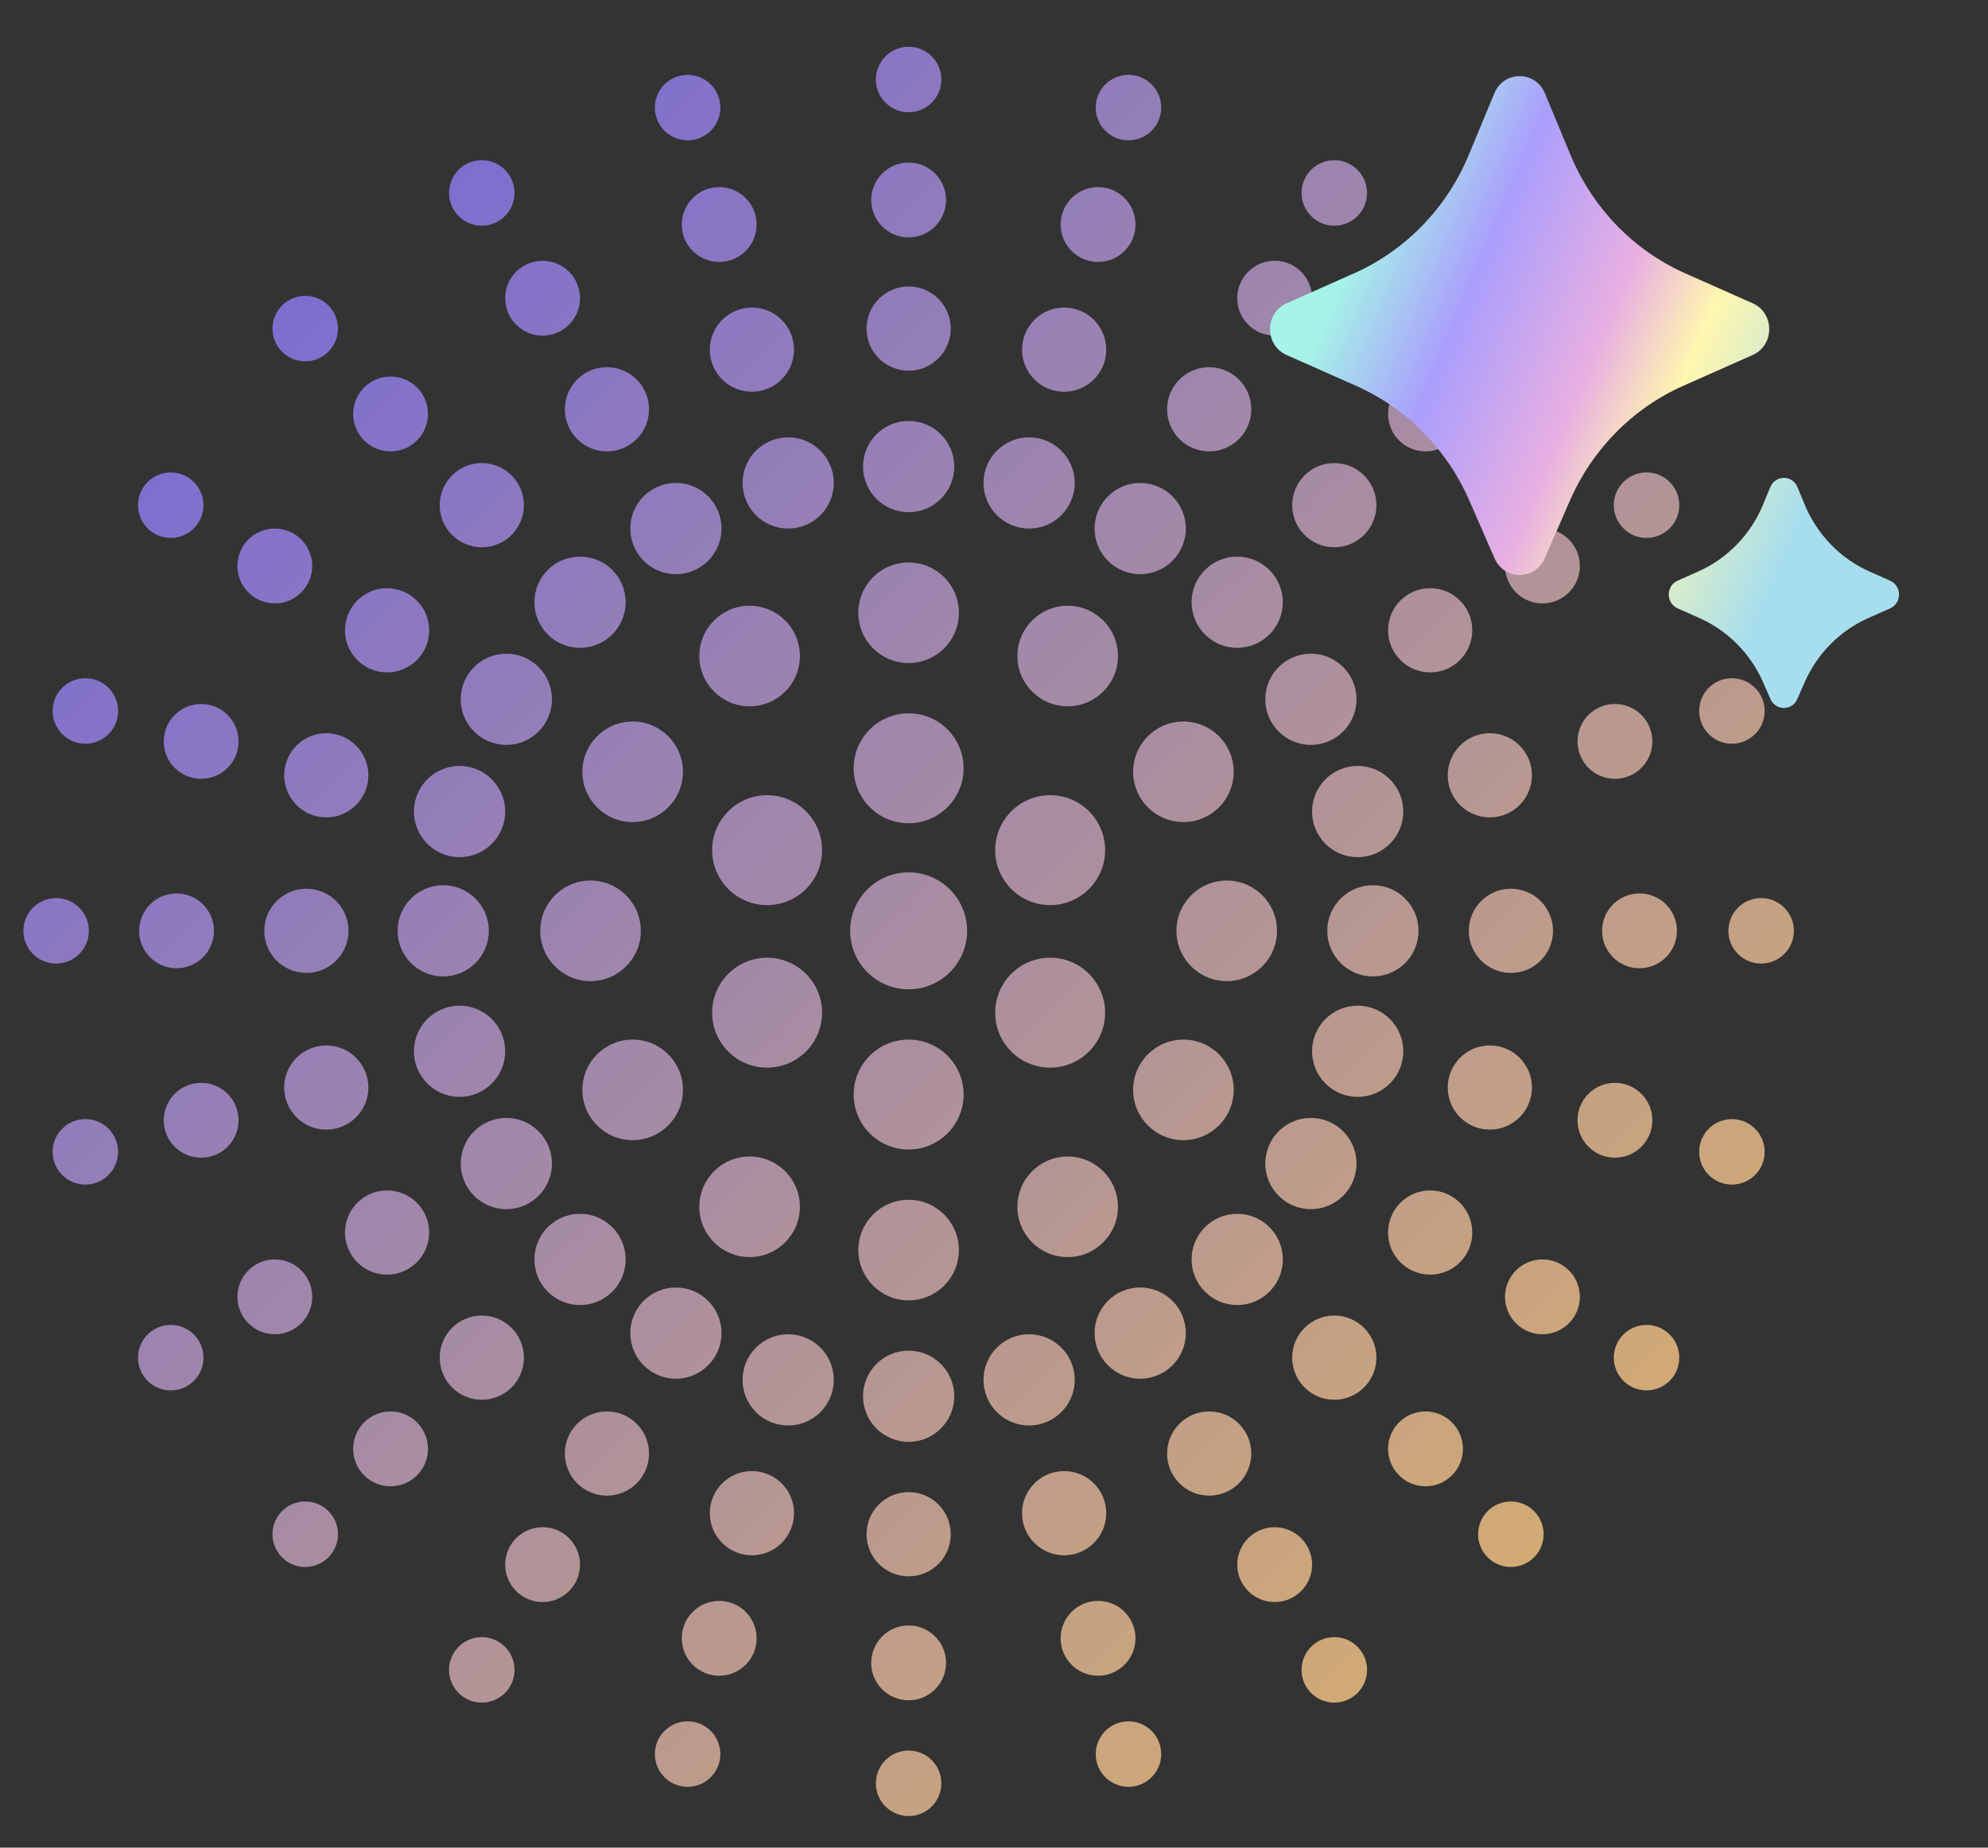 <svg width="170" height="158" viewBox="0 0 170 158" fill="none" xmlns="http://www.w3.org/2000/svg">
<rect x="0" y="0" width="170" height="158" fill="#333333" stroke="none"/>
<path fill-rule="evenodd" clip-rule="evenodd" d="M80.498 6.8C80.498 8.346 79.245 9.6 77.698 9.6C76.152 9.6 74.898 8.346 74.898 6.8C74.898 5.254 76.152 4 77.698 4C79.245 4 80.498 5.254 80.498 6.8ZM77.7 20.3C79.467 20.3 80.9 18.867 80.9 17.1C80.9 15.333 79.467 13.9 77.7 13.9C75.933 13.9 74.5 15.333 74.5 17.1C74.5 18.867 75.933 20.3 77.7 20.3ZM81.302 28.1C81.302 30.088 79.69 31.7 77.701 31.7C75.713 31.7 74.102 30.088 74.102 28.1C74.102 26.112 75.713 24.5 77.701 24.5C79.69 24.5 81.302 26.112 81.302 28.1ZM77.701 43.8C79.855 43.8 81.601 42.054 81.601 39.9C81.601 37.746 79.855 36 77.701 36C75.547 36 73.801 37.746 73.801 39.9C73.801 42.054 75.547 43.8 77.701 43.8ZM81.998 52.4C81.998 54.775 80.073 56.7 77.698 56.7C75.324 56.7 73.398 54.775 73.398 52.4C73.398 50.025 75.324 48.1 77.698 48.1C80.073 48.1 81.998 50.025 81.998 52.4ZM77.7 70.4C80.296 70.4 82.4 68.296 82.4 65.7C82.4 63.104 80.296 61 77.7 61C75.104 61 73 63.104 73 65.7C73 68.296 75.104 70.4 77.7 70.4ZM77.699 84.6C80.461 84.6 82.699 82.361 82.699 79.6C82.699 76.839 80.461 74.6 77.699 74.6C74.938 74.6 72.699 76.839 72.699 79.6C72.699 82.361 74.938 84.6 77.699 84.6ZM64.101 60.4C66.476 60.4 68.401 58.475 68.401 56.1C68.401 53.725 66.476 51.8 64.101 51.8C61.726 51.8 59.801 53.725 59.801 56.1C59.801 58.475 61.726 60.4 64.101 60.4ZM61.698 45.2C61.698 47.354 59.952 49.1 57.798 49.1C55.645 49.1 53.898 47.354 53.898 45.2C53.898 43.046 55.645 41.3 57.798 41.3C59.952 41.3 61.698 43.046 61.698 45.2ZM51.901 38.6C53.889 38.6 55.501 36.988 55.501 35C55.501 33.012 53.889 31.4 51.901 31.4C49.913 31.4 48.301 33.012 48.301 35C48.301 36.988 49.913 38.6 51.901 38.6ZM49.599 25.5C49.599 27.267 48.166 28.7 46.399 28.7C44.632 28.7 43.199 27.267 43.199 25.5C43.199 23.733 44.632 22.3 46.399 22.3C48.166 22.3 49.599 23.733 49.599 25.5ZM41.198 19.3C42.745 19.3 43.998 18.046 43.998 16.5C43.998 14.954 42.745 13.7 41.198 13.7C39.652 13.7 38.398 14.954 38.398 16.5C38.398 18.046 39.652 19.3 41.198 19.3ZM70.298 72.7C70.298 75.296 68.194 77.4 65.598 77.4C63.003 77.4 60.898 75.296 60.898 72.7C60.898 70.104 63.003 68 65.598 68C68.194 68 70.298 70.104 70.298 72.7ZM54.101 70.3C56.476 70.3 58.401 68.375 58.401 66C58.401 63.625 56.476 61.7 54.101 61.7C51.726 61.7 49.801 63.625 49.801 66C49.801 68.375 51.726 70.3 54.101 70.3ZM47.198 59.8C47.198 61.954 45.452 63.7 43.298 63.7C41.145 63.7 39.398 61.954 39.398 59.8C39.398 57.646 41.145 55.9 43.298 55.9C45.452 55.9 47.198 57.646 47.198 59.8ZM33.1 57.5C35.088 57.5 36.7 55.888 36.7 53.9C36.7 51.912 35.088 50.3 33.1 50.3C31.112 50.3 29.5 51.912 29.5 53.9C29.5 55.888 31.112 57.5 33.1 57.5ZM26.701 48.4C26.701 50.167 25.268 51.6 23.501 51.6C21.733 51.6 20.301 50.167 20.301 48.4C20.301 46.633 21.733 45.2 23.501 45.2C25.268 45.2 26.701 46.633 26.701 48.4ZM14.601 46C16.147 46 17.401 44.746 17.401 43.2C17.401 41.654 16.147 40.4 14.601 40.4C13.054 40.4 11.801 41.654 11.801 43.2C11.801 44.746 13.054 46 14.601 46ZM54.799 79.6C54.799 81.975 52.874 83.9 50.499 83.9C48.124 83.9 46.199 81.975 46.199 79.6C46.199 77.225 48.124 75.3 50.499 75.3C52.874 75.3 54.799 77.225 54.799 79.6ZM37.9 83.5C40.054 83.5 41.8 81.754 41.8 79.6C41.8 77.446 40.054 75.7 37.9 75.7C35.746 75.7 34 77.446 34 79.6C34 81.754 35.746 83.5 37.9 83.5ZM29.802 79.6C29.802 81.588 28.19 83.2 26.202 83.2C24.213 83.2 22.602 81.588 22.602 79.6C22.602 77.612 24.213 76 26.202 76C28.19 76 29.802 77.612 29.802 79.6ZM15.098 82.8C16.866 82.8 18.298 81.367 18.298 79.6C18.298 77.833 16.866 76.4 15.098 76.4C13.331 76.4 11.898 77.833 11.898 79.6C11.898 81.367 13.331 82.8 15.098 82.8ZM7.6 79.6C7.6 81.146 6.346 82.4 4.8 82.4C3.254 82.4 2 81.146 2 79.6C2 78.054 3.254 76.8 4.8 76.8C6.346 76.8 7.6 78.054 7.6 79.6ZM65.598 91.3C68.194 91.3 70.298 89.196 70.298 86.6C70.298 84.004 68.194 81.9 65.598 81.9C63.003 81.9 60.898 84.004 60.898 86.6C60.898 89.196 63.003 91.3 65.598 91.3ZM58.401 93.2C58.401 95.575 56.476 97.5 54.101 97.5C51.726 97.5 49.801 95.575 49.801 93.2C49.801 90.825 51.726 88.9 54.101 88.9C56.476 88.9 58.401 90.825 58.401 93.2ZM43.298 103.4C45.452 103.4 47.198 101.654 47.198 99.5C47.198 97.346 45.452 95.6 43.298 95.6C41.145 95.6 39.398 97.346 39.398 99.5C39.398 101.654 41.145 103.4 43.298 103.4ZM36.7 105.4C36.7 107.388 35.088 109 33.1 109C31.112 109 29.5 107.388 29.5 105.4C29.5 103.412 31.112 101.8 33.1 101.8C35.088 101.8 36.7 103.412 36.7 105.4ZM23.501 114.1C25.268 114.1 26.701 112.667 26.701 110.9C26.701 109.133 25.268 107.7 23.501 107.7C21.733 107.7 20.301 109.133 20.301 110.9C20.301 112.667 21.733 114.1 23.501 114.1ZM17.401 116.1C17.401 117.646 16.147 118.9 14.601 118.9C13.054 118.9 11.801 117.646 11.801 116.1C11.801 114.554 13.054 113.3 14.601 113.3C16.147 113.3 17.401 114.554 17.401 116.1ZM64.101 107.5C66.476 107.5 68.401 105.575 68.401 103.2C68.401 100.825 66.476 98.9 64.101 98.9C61.726 98.9 59.801 100.825 59.801 103.2C59.801 105.575 61.726 107.5 64.101 107.5ZM61.698 114C61.698 116.154 59.952 117.9 57.798 117.9C55.645 117.9 53.898 116.154 53.898 114C53.898 111.846 55.645 110.1 57.798 110.1C59.952 110.1 61.698 111.846 61.698 114ZM51.901 127.9C53.889 127.9 55.501 126.288 55.501 124.3C55.501 122.312 53.889 120.7 51.901 120.7C49.913 120.7 48.301 122.312 48.301 124.3C48.301 126.288 49.913 127.9 51.901 127.9ZM49.599 133.8C49.599 135.567 48.166 137 46.399 137C44.632 137 43.199 135.567 43.199 133.8C43.199 132.033 44.632 130.6 46.399 130.6C48.166 130.6 49.599 132.033 49.599 133.8ZM41.198 145.6C42.745 145.6 43.998 144.346 43.998 142.8C43.998 141.254 42.745 140 41.198 140C39.652 140 38.398 141.254 38.398 142.8C38.398 144.346 39.652 145.6 41.198 145.6ZM82.4 93.6C82.4 96.196 80.296 98.3 77.7 98.3C75.104 98.3 73 96.196 73 93.6C73 91.004 75.104 88.9 77.7 88.9C80.296 88.9 82.4 91.004 82.4 93.6ZM77.698 111.2C80.073 111.2 81.998 109.275 81.998 106.9C81.998 104.525 80.073 102.6 77.698 102.6C75.324 102.6 73.398 104.525 73.398 106.9C73.398 109.275 75.324 111.2 77.698 111.2ZM81.601 119.4C81.601 121.554 79.855 123.3 77.701 123.3C75.547 123.3 73.801 121.554 73.801 119.4C73.801 117.246 75.547 115.5 77.701 115.5C79.855 115.5 81.601 117.246 81.601 119.4ZM77.701 134.8C79.69 134.8 81.302 133.188 81.302 131.2C81.302 129.212 79.69 127.6 77.701 127.6C75.713 127.6 74.102 129.212 74.102 131.2C74.102 133.188 75.713 134.8 77.701 134.8ZM80.9 142.2C80.9 143.967 79.467 145.4 77.7 145.4C75.933 145.4 74.5 143.967 74.5 142.2C74.5 140.433 75.933 139 77.7 139C79.467 139 80.9 140.433 80.9 142.2ZM77.698 155.3C79.245 155.3 80.498 154.046 80.498 152.5C80.498 150.954 79.245 149.7 77.698 149.7C76.152 149.7 74.898 150.954 74.898 152.5C74.898 154.046 76.152 155.3 77.698 155.3ZM95.6 103.2C95.6 105.575 93.675 107.5 91.3 107.5C88.925 107.5 87 105.575 87 103.2C87 100.825 88.925 98.9 91.3 98.9C93.675 98.9 95.6 100.825 95.6 103.2ZM97.502 117.9C99.656 117.9 101.402 116.154 101.402 114C101.402 111.846 99.656 110.1 97.502 110.1C95.348 110.1 93.602 111.846 93.602 114C93.602 116.154 95.348 117.9 97.502 117.9ZM107.001 124.3C107.001 126.288 105.389 127.9 103.401 127.9C101.413 127.9 99.801 126.288 99.801 124.3C99.801 122.312 101.413 120.7 103.401 120.7C105.389 120.7 107.001 122.312 107.001 124.3ZM109.001 137C110.768 137 112.201 135.567 112.201 133.8C112.201 132.033 110.768 130.6 109.001 130.6C107.233 130.6 105.801 132.033 105.801 133.8C105.801 135.567 107.233 137 109.001 137ZM116.901 142.8C116.901 144.346 115.647 145.6 114.101 145.6C112.554 145.6 111.301 144.346 111.301 142.8C111.301 141.254 112.554 140 114.101 140C115.647 140 116.901 141.254 116.901 142.8ZM89.802 91.3C92.397 91.3 94.502 89.196 94.502 86.6C94.502 84.004 92.397 81.9 89.802 81.9C87.206 81.9 85.102 84.004 85.102 86.6C85.102 89.196 87.206 91.3 89.802 91.3ZM105.498 93.2C105.498 95.575 103.573 97.5 101.198 97.5C98.824 97.5 96.898 95.575 96.898 93.2C96.898 90.825 98.824 88.9 101.198 88.9C103.573 88.9 105.498 90.825 105.498 93.2ZM112.099 103.4C114.253 103.4 115.999 101.654 115.999 99.5C115.999 97.346 114.253 95.6 112.099 95.6C109.945 95.6 108.199 97.346 108.199 99.5C108.199 101.654 109.945 103.4 112.099 103.4ZM125.899 105.4C125.899 107.388 124.287 109 122.299 109C120.311 109 118.699 107.388 118.699 105.4C118.699 103.412 120.311 101.8 122.299 101.8C124.287 101.8 125.899 103.412 125.899 105.4ZM131.899 114.1C133.667 114.1 135.099 112.667 135.099 110.9C135.099 109.133 133.667 107.7 131.899 107.7C130.132 107.7 128.699 109.133 128.699 110.9C128.699 112.667 130.132 114.1 131.899 114.1ZM143.6 116.1C143.6 117.646 142.346 118.9 140.8 118.9C139.254 118.9 138 117.646 138 116.1C138 114.554 139.254 113.3 140.8 113.3C142.346 113.3 143.6 114.554 143.6 116.1ZM104.902 83.9C107.276 83.9 109.202 81.975 109.202 79.6C109.202 77.225 107.276 75.3 104.902 75.3C102.527 75.3 100.602 77.225 100.602 79.6C100.602 81.975 102.527 83.9 104.902 83.9ZM121.3 79.6C121.3 81.754 119.554 83.5 117.4 83.5C115.246 83.5 113.5 81.754 113.5 79.6C113.5 77.446 115.246 75.7 117.4 75.7C119.554 75.7 121.3 77.446 121.3 79.6ZM129.202 83.2C131.19 83.2 132.802 81.588 132.802 79.6C132.802 77.612 131.19 76 129.202 76C127.213 76 125.602 77.612 125.602 79.6C125.602 81.588 127.213 83.2 129.202 83.2ZM143.4 79.6C143.4 81.367 141.967 82.8 140.2 82.8C138.433 82.8 137 81.367 137 79.6C137 77.833 138.433 76.4 140.2 76.4C141.967 76.4 143.4 77.833 143.4 79.6ZM150.601 82.4C152.147 82.4 153.401 81.146 153.401 79.6C153.401 78.054 152.147 76.8 150.601 76.8C149.054 76.8 147.801 78.054 147.801 79.6C147.801 81.146 149.054 82.4 150.601 82.4ZM94.502 72.7C94.502 75.296 92.397 77.4 89.802 77.4C87.206 77.4 85.102 75.296 85.102 72.7C85.102 70.104 87.206 68 89.802 68C92.397 68 94.502 70.104 94.502 72.7ZM101.198 70.3C103.573 70.3 105.498 68.375 105.498 66C105.498 63.625 103.573 61.7 101.198 61.7C98.824 61.7 96.898 63.625 96.898 66C96.898 68.375 98.824 70.3 101.198 70.3ZM115.999 59.8C115.999 61.954 114.253 63.7 112.099 63.7C109.945 63.7 108.199 61.954 108.199 59.8C108.199 57.646 109.945 55.9 112.099 55.9C114.253 55.9 115.999 57.646 115.999 59.8ZM122.299 57.5C124.287 57.5 125.899 55.888 125.899 53.9C125.899 51.912 124.287 50.3 122.299 50.3C120.311 50.3 118.699 51.912 118.699 53.9C118.699 55.888 120.311 57.5 122.299 57.5ZM135.099 48.4C135.099 50.167 133.667 51.6 131.899 51.6C130.132 51.6 128.699 50.167 128.699 48.4C128.699 46.633 130.132 45.2 131.899 45.2C133.667 45.2 135.099 46.633 135.099 48.4ZM140.8 46C142.346 46 143.6 44.746 143.6 43.2C143.6 41.654 142.346 40.4 140.8 40.4C139.254 40.4 138 41.654 138 43.2C138 44.746 139.254 46 140.8 46ZM109.698 51.5C109.698 53.654 107.952 55.4 105.798 55.4C103.645 55.4 101.898 53.654 101.898 51.5C101.898 49.346 103.645 47.6 105.798 47.6C107.952 47.6 109.698 49.346 109.698 51.5ZM114.1 46.8C116.088 46.8 117.7 45.188 117.7 43.2C117.7 41.212 116.088 39.6 114.1 39.6C112.112 39.6 110.5 41.212 110.5 43.2C110.5 45.188 112.112 46.8 114.1 46.8ZM125.099 35.4C125.099 37.167 123.667 38.6 121.899 38.6C120.132 38.6 118.699 37.167 118.699 35.4C118.699 33.633 120.132 32.2 121.899 32.2C123.667 32.2 125.099 33.633 125.099 35.4ZM129.198 30.9C130.745 30.9 131.998 29.646 131.998 28.1C131.998 26.554 130.745 25.3 129.198 25.3C127.652 25.3 126.398 26.554 126.398 28.1C126.398 29.646 127.652 30.9 129.198 30.9ZM101.402 45.2C101.402 47.354 99.656 49.1 97.502 49.1C95.348 49.1 93.602 47.354 93.602 45.2C93.602 43.046 95.348 41.3 97.502 41.3C99.656 41.3 101.402 43.046 101.402 45.2ZM103.401 38.6C105.389 38.6 107.001 36.988 107.001 35C107.001 33.012 105.389 31.4 103.401 31.4C101.413 31.4 99.801 33.012 99.801 35C99.801 36.988 101.413 38.6 103.401 38.6ZM112.201 25.5C112.201 27.267 110.768 28.7 109.001 28.7C107.233 28.7 105.801 27.267 105.801 25.5C105.801 23.733 107.233 22.3 109.001 22.3C110.768 22.3 112.201 23.733 112.201 25.5ZM114.101 19.3C115.647 19.3 116.901 18.046 116.901 16.5C116.901 14.954 115.647 13.7 114.101 13.7C112.554 13.7 111.301 14.954 111.301 16.5C111.301 18.046 112.554 19.3 114.101 19.3ZM91.902 41.3C91.902 43.454 90.156 45.2 88.002 45.2C85.848 45.2 84.102 43.454 84.102 41.3C84.102 39.146 85.848 37.4 88.002 37.4C90.156 37.4 91.902 39.146 91.902 41.3ZM90.998 33.5C92.987 33.5 94.598 31.888 94.598 29.9C94.598 27.912 92.987 26.3 90.998 26.3C89.01 26.3 87.398 27.912 87.398 29.9C87.398 31.888 89.01 33.5 90.998 33.5ZM97.099 19.2C97.099 20.967 95.666 22.4 93.899 22.4C92.132 22.4 90.699 20.967 90.699 19.2C90.699 17.433 92.132 16 93.899 16C95.666 16 97.099 17.433 97.099 19.2ZM96.499 12C98.046 12 99.299 10.746 99.299 9.2C99.299 7.654 98.046 6.4 96.499 6.4C94.953 6.4 93.699 7.654 93.699 9.2C93.699 10.746 94.953 12 96.499 12ZM71.3 41.3C71.3 43.454 69.554 45.2 67.4 45.2C65.246 45.2 63.5 43.454 63.5 41.3C63.5 39.146 65.246 37.4 67.4 37.4C69.554 37.4 71.3 39.146 71.3 41.3ZM64.299 33.5C66.287 33.5 67.899 31.888 67.899 29.9C67.899 27.912 66.287 26.3 64.299 26.3C62.311 26.3 60.699 27.912 60.699 29.9C60.699 31.888 62.311 33.5 64.299 33.5ZM64.701 19.2C64.701 20.967 63.268 22.4 61.501 22.4C59.733 22.4 58.301 20.967 58.301 19.2C58.301 17.433 59.733 16 61.501 16C63.268 16 64.701 17.433 64.701 19.2ZM58.8 12C60.346 12 61.6 10.746 61.6 9.2C61.6 7.654 60.346 6.4 58.8 6.4C57.254 6.4 56 7.654 56 9.2C56 10.746 57.254 12 58.8 12ZM53.499 51.5C53.499 53.654 51.753 55.4 49.599 55.4C47.445 55.4 45.699 53.654 45.699 51.5C45.699 49.346 47.445 47.6 49.599 47.6C51.753 47.6 53.499 49.346 53.499 51.5ZM41.202 46.8C43.19 46.8 44.802 45.188 44.802 43.2C44.802 41.212 43.19 39.6 41.202 39.6C39.213 39.6 37.602 41.212 37.602 43.2C37.602 45.188 39.213 46.8 41.202 46.8ZM36.599 35.4C36.599 37.167 35.166 38.6 33.399 38.6C31.632 38.6 30.199 37.167 30.199 35.4C30.199 33.633 31.632 32.2 33.399 32.2C35.166 32.2 36.599 33.633 36.599 35.4ZM26.101 30.9C27.647 30.9 28.901 29.646 28.901 28.1C28.901 26.554 27.647 25.3 26.101 25.3C24.554 25.3 23.301 26.554 23.301 28.1C23.301 29.646 24.554 30.9 26.101 30.9ZM43.198 69.4C43.198 71.554 41.452 73.3 39.298 73.3C37.145 73.3 35.398 71.554 35.398 69.4C35.398 67.246 37.145 65.5 39.298 65.5C41.452 65.5 43.198 67.246 43.198 69.4ZM27.901 69.9C29.889 69.9 31.501 68.288 31.501 66.3C31.501 64.312 29.889 62.7 27.901 62.7C25.913 62.7 24.301 64.312 24.301 66.3C24.301 68.288 25.913 69.9 27.901 69.9ZM20.4 63.4C20.4 65.167 18.967 66.6 17.2 66.6C15.433 66.6 14 65.167 14 63.4C14 61.633 15.433 60.2 17.2 60.2C18.967 60.2 20.4 61.633 20.4 63.4ZM7.3 63.6C8.846 63.6 10.1 62.346 10.1 60.8C10.1 59.254 8.846 58 7.3 58C5.754 58 4.5 59.254 4.5 60.8C4.5 62.346 5.754 63.6 7.3 63.6ZM43.198 89.9C43.198 92.054 41.452 93.8 39.298 93.8C37.145 93.8 35.398 92.054 35.398 89.9C35.398 87.746 37.145 86 39.298 86C41.452 86 43.198 87.746 43.198 89.9ZM27.901 96.6C29.889 96.6 31.501 94.988 31.501 93C31.501 91.012 29.889 89.4 27.901 89.4C25.913 89.4 24.301 91.012 24.301 93C24.301 94.988 25.913 96.6 27.901 96.6ZM20.4 95.8C20.4 97.567 18.967 99 17.2 99C15.433 99 14 97.567 14 95.8C14 94.033 15.433 92.6 17.2 92.6C18.967 92.6 20.4 94.033 20.4 95.8ZM7.3 101.3C8.846 101.3 10.1 100.046 10.1 98.5C10.1 96.954 8.846 95.7 7.3 95.7C5.754 95.7 4.5 96.954 4.5 98.5C4.5 100.046 5.754 101.3 7.3 101.3ZM53.499 107.7C53.499 109.854 51.753 111.6 49.599 111.6C47.445 111.6 45.699 109.854 45.699 107.7C45.699 105.546 47.445 103.8 49.599 103.8C51.753 103.8 53.499 105.546 53.499 107.7ZM41.202 119.7C43.19 119.7 44.802 118.088 44.802 116.1C44.802 114.112 43.19 112.5 41.202 112.5C39.213 112.5 37.602 114.112 37.602 116.1C37.602 118.088 39.213 119.7 41.202 119.7ZM36.599 123.9C36.599 125.667 35.166 127.1 33.399 127.1C31.632 127.1 30.199 125.667 30.199 123.9C30.199 122.133 31.632 120.7 33.399 120.7C35.166 120.7 36.599 122.133 36.599 123.9ZM26.101 134C27.647 134 28.901 132.746 28.901 131.2C28.901 129.654 27.647 128.4 26.101 128.4C24.554 128.4 23.301 129.654 23.301 131.2C23.301 132.746 24.554 134 26.101 134ZM71.3 118C71.3 120.154 69.554 121.9 67.4 121.9C65.246 121.9 63.5 120.154 63.5 118C63.5 115.846 65.246 114.1 67.4 114.1C69.554 114.1 71.3 115.846 71.3 118ZM64.299 133C66.287 133 67.899 131.388 67.899 129.4C67.899 127.412 66.287 125.8 64.299 125.8C62.311 125.8 60.699 127.412 60.699 129.4C60.699 131.388 62.311 133 64.299 133ZM64.701 140.1C64.701 141.867 63.268 143.3 61.501 143.3C59.733 143.3 58.301 141.867 58.301 140.1C58.301 138.333 59.733 136.9 61.501 136.9C63.268 136.9 64.701 138.333 64.701 140.1ZM58.8 152.8C60.346 152.8 61.6 151.546 61.6 150C61.6 148.454 60.346 147.2 58.8 147.2C57.254 147.2 56 148.454 56 150C56 151.546 57.254 152.8 58.8 152.8ZM91.902 118C91.902 120.154 90.156 121.9 88.002 121.9C85.848 121.9 84.102 120.154 84.102 118C84.102 115.846 85.848 114.1 88.002 114.1C90.156 114.1 91.902 115.846 91.902 118ZM90.998 133C92.987 133 94.598 131.388 94.598 129.4C94.598 127.412 92.987 125.8 90.998 125.8C89.01 125.8 87.398 127.412 87.398 129.4C87.398 131.388 89.01 133 90.998 133ZM97.099 140.1C97.099 141.867 95.666 143.3 93.899 143.3C92.132 143.3 90.699 141.867 90.699 140.1C90.699 138.333 92.132 136.9 93.899 136.9C95.666 136.9 97.099 138.333 97.099 140.1ZM96.499 152.8C98.046 152.8 99.299 151.546 99.299 150C99.299 148.454 98.046 147.2 96.499 147.2C94.953 147.2 93.699 148.454 93.699 150C93.699 151.546 94.953 152.8 96.499 152.8ZM109.698 107.7C109.698 109.854 107.952 111.6 105.798 111.6C103.645 111.6 101.898 109.854 101.898 107.7C101.898 105.546 103.645 103.8 105.798 103.8C107.952 103.8 109.698 105.546 109.698 107.7ZM114.1 119.7C116.088 119.7 117.7 118.088 117.7 116.1C117.7 114.112 116.088 112.5 114.1 112.5C112.112 112.5 110.5 114.112 110.5 116.1C110.5 118.088 112.112 119.7 114.1 119.7ZM125.099 123.9C125.099 125.667 123.667 127.1 121.899 127.1C120.132 127.1 118.699 125.667 118.699 123.9C118.699 122.133 120.132 120.7 121.899 120.7C123.667 120.7 125.099 122.133 125.099 123.9ZM129.198 134C130.745 134 131.998 132.746 131.998 131.2C131.998 129.654 130.745 128.4 129.198 128.4C127.652 128.4 126.398 129.654 126.398 131.2C126.398 132.746 127.652 134 129.198 134ZM119.999 89.9C119.999 92.054 118.253 93.8 116.099 93.8C113.945 93.8 112.199 92.054 112.199 89.9C112.199 87.746 113.945 86 116.099 86C118.253 86 119.999 87.746 119.999 89.9ZM127.401 96.6C129.389 96.6 131.001 94.988 131.001 93C131.001 91.012 129.389 89.4 127.401 89.4C125.413 89.4 123.801 91.012 123.801 93C123.801 94.988 125.413 96.6 127.401 96.6ZM141.298 95.8C141.298 97.567 139.866 99 138.098 99C136.331 99 134.898 97.567 134.898 95.8C134.898 94.033 136.331 92.6 138.098 92.6C139.866 92.6 141.298 94.033 141.298 95.8ZM148.101 101.3C149.647 101.3 150.901 100.046 150.901 98.5C150.901 96.954 149.647 95.7 148.101 95.7C146.554 95.7 145.301 96.954 145.301 98.5C145.301 100.046 146.554 101.3 148.101 101.3ZM119.999 69.4C119.999 71.554 118.253 73.3 116.099 73.3C113.945 73.3 112.199 71.554 112.199 69.4C112.199 67.246 113.945 65.5 116.099 65.5C118.253 65.5 119.999 67.246 119.999 69.4ZM127.401 69.9C129.389 69.9 131.001 68.288 131.001 66.3C131.001 64.312 129.389 62.7 127.401 62.7C125.413 62.7 123.801 64.312 123.801 66.3C123.801 68.288 125.413 69.9 127.401 69.9ZM141.298 63.4C141.298 65.167 139.866 66.6 138.098 66.6C136.331 66.6 134.898 65.167 134.898 63.4C134.898 61.633 136.331 60.2 138.098 60.2C139.866 60.2 141.298 61.633 141.298 63.4ZM148.101 63.6C149.647 63.6 150.901 62.346 150.901 60.8C150.901 59.254 149.647 58 148.101 58C146.554 58 145.301 59.254 145.301 60.8C145.301 62.346 146.554 63.6 148.101 63.6ZM95.6 56.1C95.6 58.475 93.675 60.4 91.3 60.4C88.925 60.4 87 58.475 87 56.1C87 53.725 88.925 51.8 91.3 51.8C93.675 51.8 95.6 53.725 95.6 56.1Z" fill="url(#paint0_linear_242_3985)"/>
<path d="M132.092 47.748L134.249 42.806C136.17 38.408 139.626 34.908 143.937 32.994L149.875 30.358C151.763 29.52 151.763 26.773 149.875 25.935L144.122 23.381C139.7 21.419 136.182 17.788 134.295 13.241L132.109 7.974C131.298 6.02 128.598 6.02 127.787 7.974L125.602 13.241C123.714 17.788 120.196 21.419 115.775 23.381L110.022 25.935C108.133 26.773 108.133 29.52 110.022 30.358L115.96 32.994C120.271 34.908 123.727 38.408 125.647 42.806L127.805 47.748C128.634 49.647 131.263 49.647 132.092 47.748ZM153.693 59.779L154.3 58.389C155.382 55.909 157.33 53.935 159.761 52.855L161.63 52.024C162.641 51.575 162.641 50.106 161.63 49.657L159.866 48.872C157.372 47.765 155.389 45.717 154.326 43.154L153.703 41.651C153.268 40.604 151.82 40.604 151.386 41.651L150.763 43.154C149.7 45.717 147.717 47.765 145.223 48.872L143.459 49.657C142.448 50.106 142.448 51.575 143.459 52.024L145.328 52.855C147.759 53.935 149.707 55.909 150.789 58.389L151.396 59.779C151.84 60.797 153.249 60.797 153.693 59.779Z" fill="url(#paint1_linear_242_3985)"/>
<defs>
<linearGradient id="paint0_linear_242_3985" x1="2" y1="4" x2="153" y2="155" gradientUnits="userSpaceOnUse">
<stop stop-color="#6B61E4"/>
<stop offset="1" stop-color="#E4B761"/>
</linearGradient>
<linearGradient id="paint1_linear_242_3985" x1="114.368" y1="24.273" x2="155.103" y2="41.5" gradientUnits="userSpaceOnUse">
<stop stop-color="#A5F4E7"/>
<stop offset="0.241" stop-color="#AA9EFC"/>
<stop offset="0.51" stop-color="#E8AFE2"/>
<stop offset="0.688" stop-color="#FFF7AF"/>
<stop offset="1" stop-color="#A7DEED"/>
</linearGradient>
</defs>
</svg>
